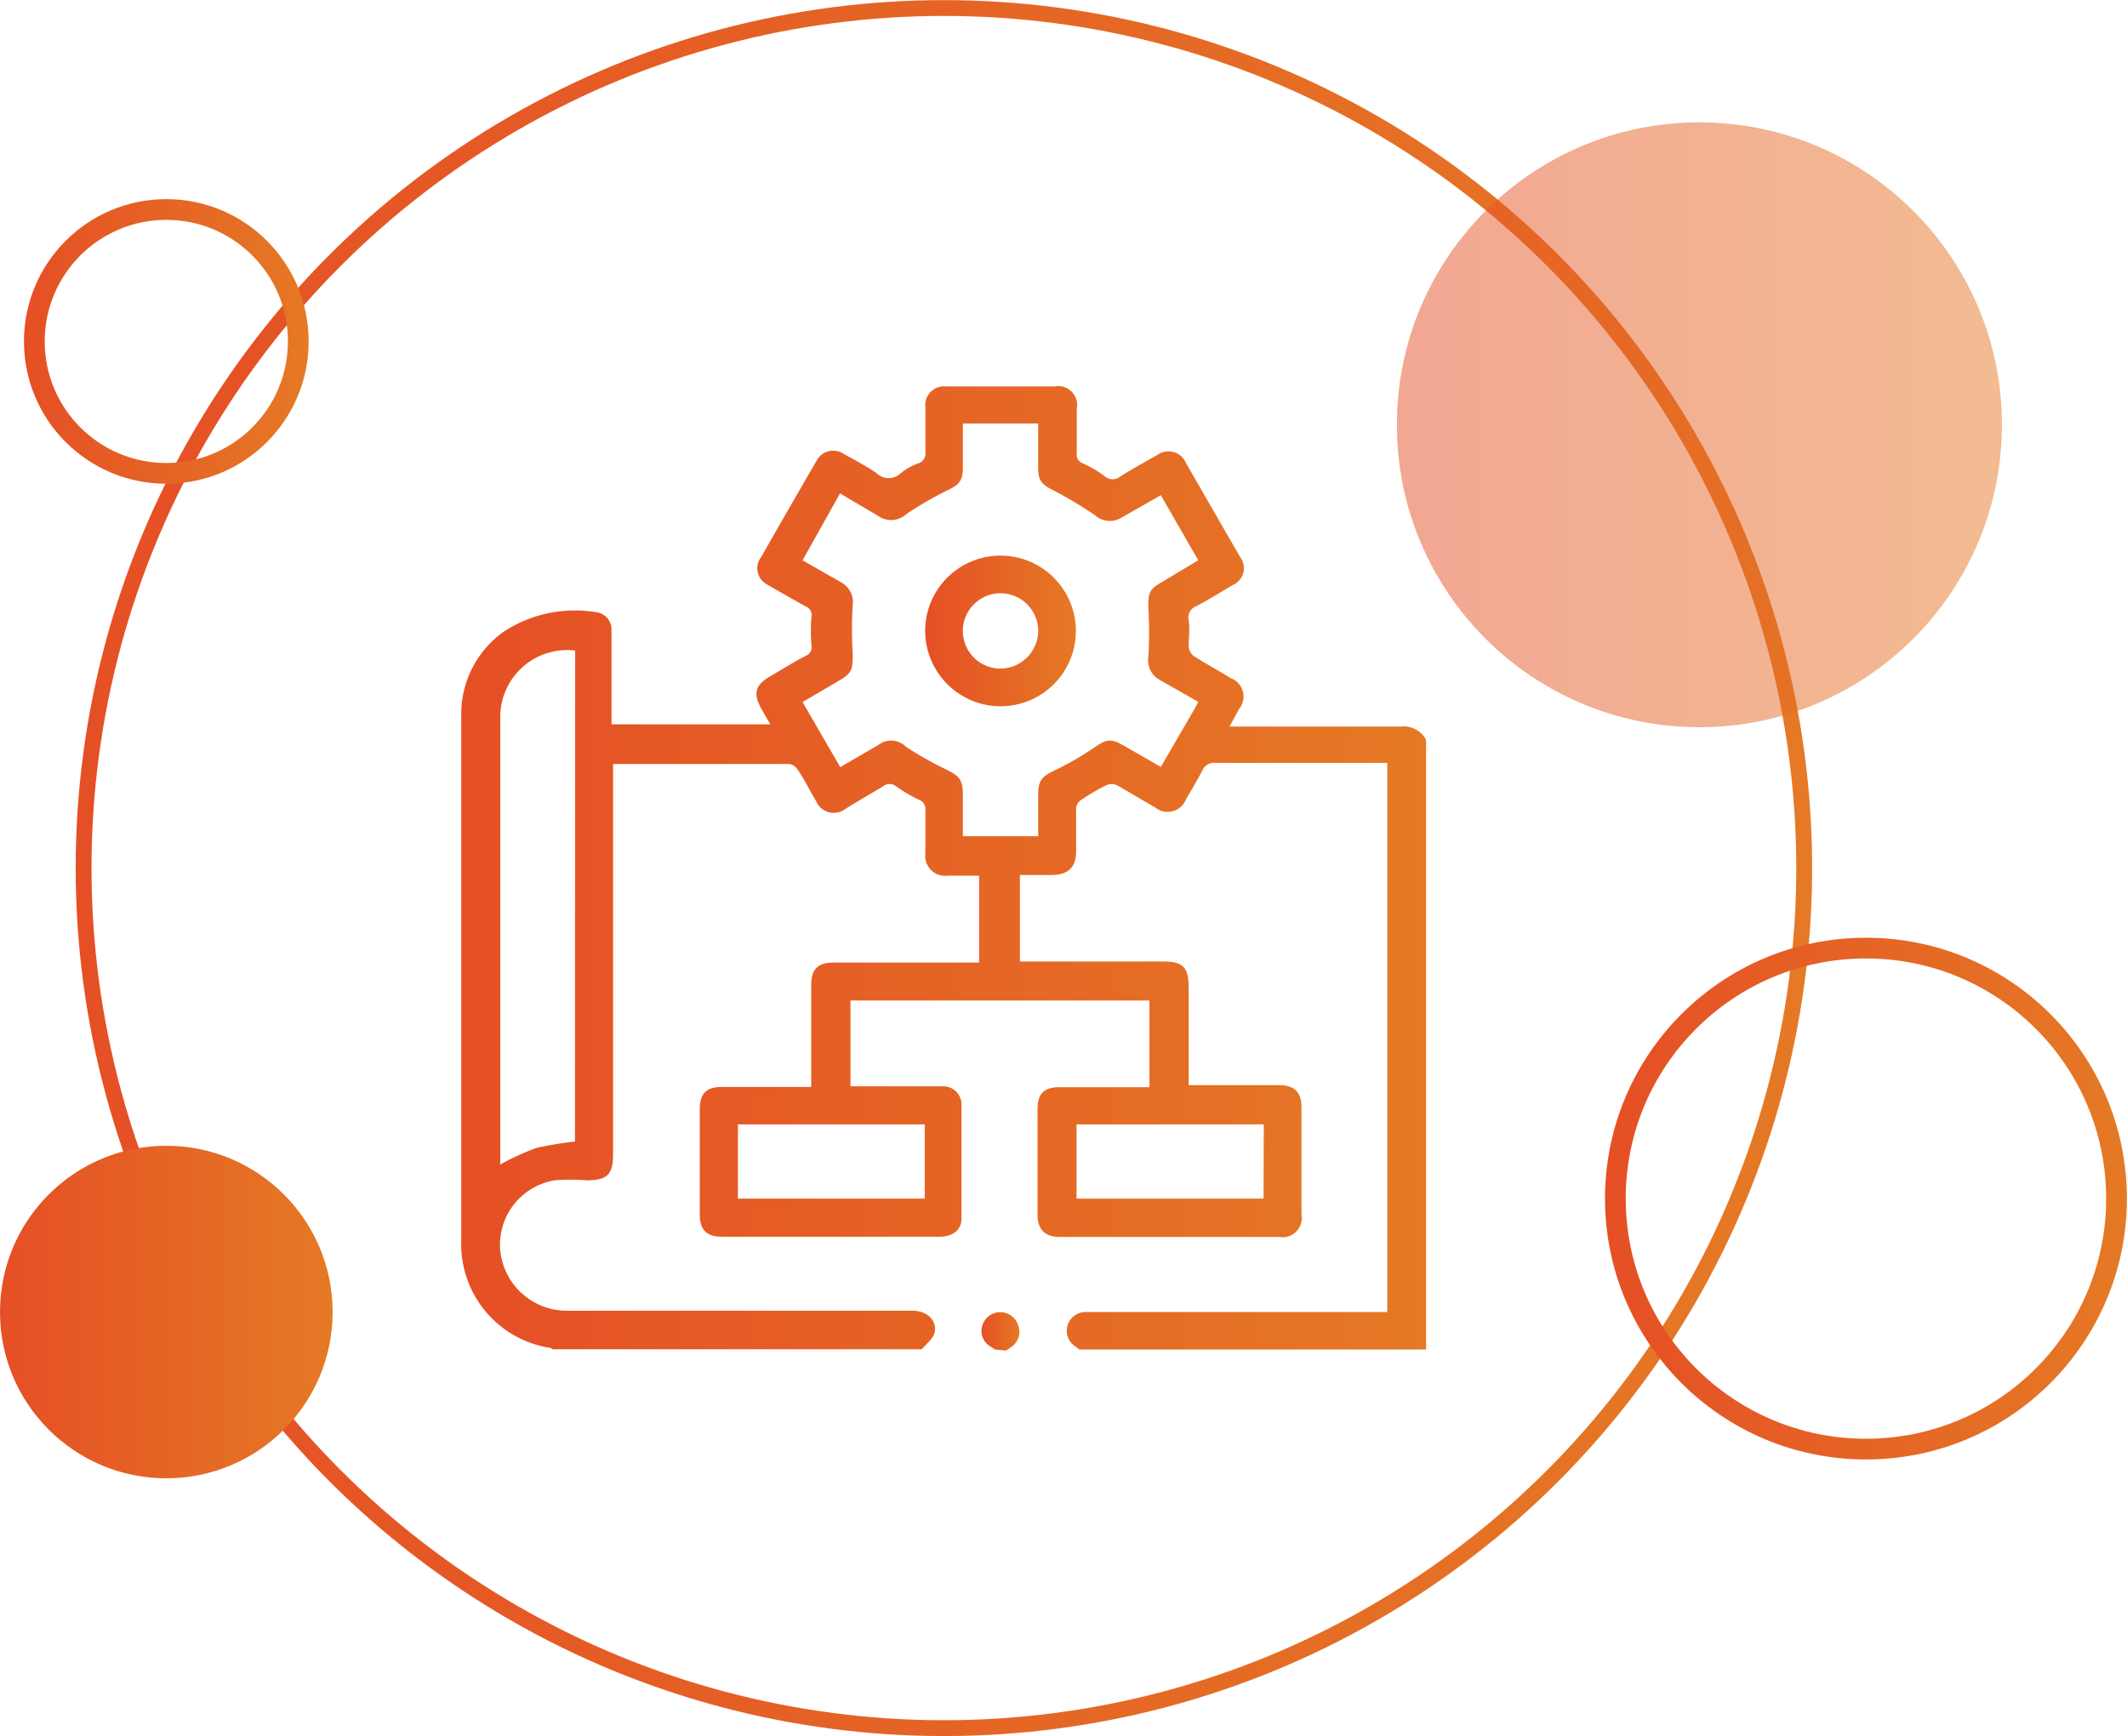 <?xml version="1.0" encoding="UTF-8"?> <svg xmlns="http://www.w3.org/2000/svg" xmlns:xlink="http://www.w3.org/1999/xlink" id="Layer_1" data-name="Layer 1" viewBox="0 0 95.41 77.9"><defs><style>.cls-1{fill:url(#linear-gradient);}.cls-2{fill:url(#linear-gradient-2);}.cls-3{fill:url(#linear-gradient-3);}.cls-4,.cls-5,.cls-6{fill:none;stroke-miterlimit:10;}.cls-4{stroke-width:0.71px;stroke:url(#linear-gradient-4);}.cls-5,.cls-6{stroke-width:0.93px;}.cls-5{stroke:url(#linear-gradient-5);}.cls-6{stroke:url(#linear-gradient-6);}.cls-7{fill:url(#linear-gradient-7);}.cls-8{opacity:0.5;fill:url(#linear-gradient-8);}</style><linearGradient id="linear-gradient" x1="20.73" y1="38.95" x2="63.95" y2="38.95" gradientUnits="userSpaceOnUse"><stop offset="0" stop-color="#e54f25"></stop><stop offset="1" stop-color="#e57925"></stop></linearGradient><linearGradient id="linear-gradient-2" x1="44.03" y1="59.71" x2="45.71" y2="59.71" xlink:href="#linear-gradient"></linearGradient><linearGradient id="linear-gradient-3" x1="41.5" y1="28.32" x2="48.25" y2="28.32" xlink:href="#linear-gradient"></linearGradient><linearGradient id="linear-gradient-4" x1="3.39" y1="38.95" x2="81.29" y2="38.95" xlink:href="#linear-gradient"></linearGradient><linearGradient id="linear-gradient-5" x1="1.08" y1="15.32" x2="13.85" y2="15.32" xlink:href="#linear-gradient"></linearGradient><linearGradient id="linear-gradient-6" x1="71.98" y1="53.78" x2="95.41" y2="53.78" xlink:href="#linear-gradient"></linearGradient><linearGradient id="linear-gradient-7" x1="0" y1="58.87" x2="14.93" y2="58.87" xlink:href="#linear-gradient"></linearGradient><linearGradient id="linear-gradient-8" x1="62.66" y1="19.06" x2="89.81" y2="19.06" xlink:href="#linear-gradient"></linearGradient></defs><title>odoo_page</title><path class="cls-1" d="M48.42,60.55l-.16-.12a.84.84,0,0,1,.45-1.56H62.23V34.23H54.51a.56.56,0,0,0-.58.35c-.23.44-.48.86-.73,1.28a.88.88,0,0,1-1.38.37c-.57-.32-1.13-.67-1.72-1a.59.59,0,0,0-.47,0,9.8,9.8,0,0,0-1.13.66.5.5,0,0,0-.23.37c0,.64,0,1.29,0,1.94s-.29,1.05-1.08,1.06H45.75v3.88h6.4c.92,0,1.17.25,1.17,1.18v4.37l.44,0c1.21,0,2.42,0,3.62,0,.68,0,1,.31,1,1v4.81a.86.86,0,0,1-1,1H47.54c-.66,0-1-.33-1-1,0-1.57,0-3.15,0-4.72,0-.72.3-1,1-1,1.19,0,2.39,0,3.58,0h.44V44.89H38.15v3.85h3.13c.35,0,.7,0,1,0a.82.82,0,0,1,.85.82q0,2.55,0,5.1c0,.53-.38.83-1,.83H32.39c-.7,0-1-.31-1-1,0-1.57,0-3.15,0-4.72,0-.72.31-1,1-1,1.32,0,2.64,0,4,0V44.19c0-.72.31-1,1-1,2.17,0,4.33,0,6.53,0V39.29H42.51a.89.89,0,0,1-1-1c0-.65,0-1.29,0-1.94a.44.44,0,0,0-.3-.47,6.79,6.79,0,0,1-1-.59.47.47,0,0,0-.61,0c-.55.33-1.11.65-1.67,1a.86.86,0,0,1-1.32-.34c-.28-.47-.54-1-.83-1.42a.54.54,0,0,0-.37-.25H27.62l-.12,0V51.79c0,.92-.26,1.16-1.19,1.17a8.55,8.55,0,0,0-1.43,0,2.93,2.93,0,0,0-2.44,3.16,3,3,0,0,0,2.95,2.69H40.92c.66,0,1.13.43,1,1-.08.27-.37.49-.57.73H24.8a.6.6,0,0,0-.11-.06,4.71,4.71,0,0,1-4-4.82c0-6.2,0-12.4,0-18.6,0-1.66,0-3.32,0-5a4.53,4.53,0,0,1,1.91-3.72,5.82,5.82,0,0,1,4.14-.87.78.78,0,0,1,.69.83c0,.35,0,.7,0,1.06V32.5h7.12l-.36-.63c-.43-.75-.34-1.12.4-1.55.52-.3,1-.61,1.57-.9a.42.42,0,0,0,.24-.47,7.57,7.57,0,0,1,0-1.26.41.41,0,0,0-.24-.47c-.59-.33-1.18-.66-1.76-1A.82.82,0,0,1,34.14,25q1.23-2.16,2.48-4.31a.84.84,0,0,1,1.23-.32c.49.27,1,.54,1.46.85a.78.78,0,0,0,1.11,0,2.63,2.63,0,0,1,.77-.43.46.46,0,0,0,.32-.51c0-.66,0-1.32,0-2a.84.84,0,0,1,.94-.94c1.61,0,3.23,0,4.85,0a.85.85,0,0,1,1,1q0,1,0,2a.41.41,0,0,0,.27.45,4.93,4.93,0,0,1,1,.59.53.53,0,0,0,.68,0c.53-.33,1.08-.64,1.64-.95a.85.85,0,0,1,1.31.35q1.21,2.1,2.42,4.2a.83.83,0,0,1-.34,1.28c-.53.32-1.06.64-1.6.93a.55.55,0,0,0-.36.65c.06.38,0,.78,0,1.18a.58.58,0,0,0,.22.41c.54.35,1.11.65,1.67,1a.88.88,0,0,1,.38,1.37l-.44.8c2.61,0,5.14,0,7.67,0a1.14,1.14,0,0,1,1.15.6V60.55Zm5.33-29.06-1.76-1a1,1,0,0,1-.48-1,18.26,18.26,0,0,0,0-2.22c0-.6,0-.81.57-1.13l1.67-1-1.68-2.92c-.61.35-1.18.67-1.75,1a1,1,0,0,1-1.2-.1A18.48,18.48,0,0,0,47.25,22c-.52-.26-.68-.43-.68-1s0-1.29,0-2H43.19v2c0,.57-.18.76-.69,1a16.17,16.17,0,0,0-1.85,1.07,1,1,0,0,1-1.27.07l-1.7-1L36,25.14l1.75,1a1,1,0,0,1,.5,1,17.64,17.64,0,0,0,0,2.18c0,.69,0,.87-.63,1.23L36,31.5l1.69,2.92,1.72-1a.93.93,0,0,1,1.23.09,15.76,15.76,0,0,0,1.77,1c.64.32.78.46.78,1.19v1.82h3.38V35.67c0-.64.14-.81.71-1.09a13.84,13.84,0,0,0,1.75-1c.62-.43.78-.47,1.44-.09l1.6.92,1.57-2.7ZM25.8,29.19a3,3,0,0,0-3.36,3q0,9.95,0,19.9a.76.76,0,0,0,0,.16,11.63,11.63,0,0,1,1.61-.74,15.4,15.4,0,0,1,1.74-.29ZM41.48,50.45H33.1v3.33h8.38Zm15.21,0h-8.4v3.33h8.39c0-.09,0-.16,0-.22Z"></path><path class="cls-2" d="M44.63,60.55l-.21-.14a.8.8,0,0,1-.35-.95.84.84,0,0,1,1.6,0,.82.82,0,0,1-.34,1l-.2.14Z"></path><path class="cls-3" d="M41.5,28.3a3.38,3.38,0,1,1,3.37,3.39A3.39,3.39,0,0,1,41.5,28.3Zm5.07,0A1.69,1.69,0,1,0,44.88,30,1.71,1.71,0,0,0,46.57,28.31Z"></path><circle class="cls-4" cx="42.34" cy="38.95" r="38.59"></circle><circle class="cls-5" cx="7.46" cy="15.32" r="5.92"></circle><circle class="cls-6" cx="83.7" cy="53.78" r="11.24"></circle><circle class="cls-7" cx="7.46" cy="58.87" r="7.46"></circle><circle class="cls-8" cx="76.23" cy="19.06" r="13.57"></circle></svg> 